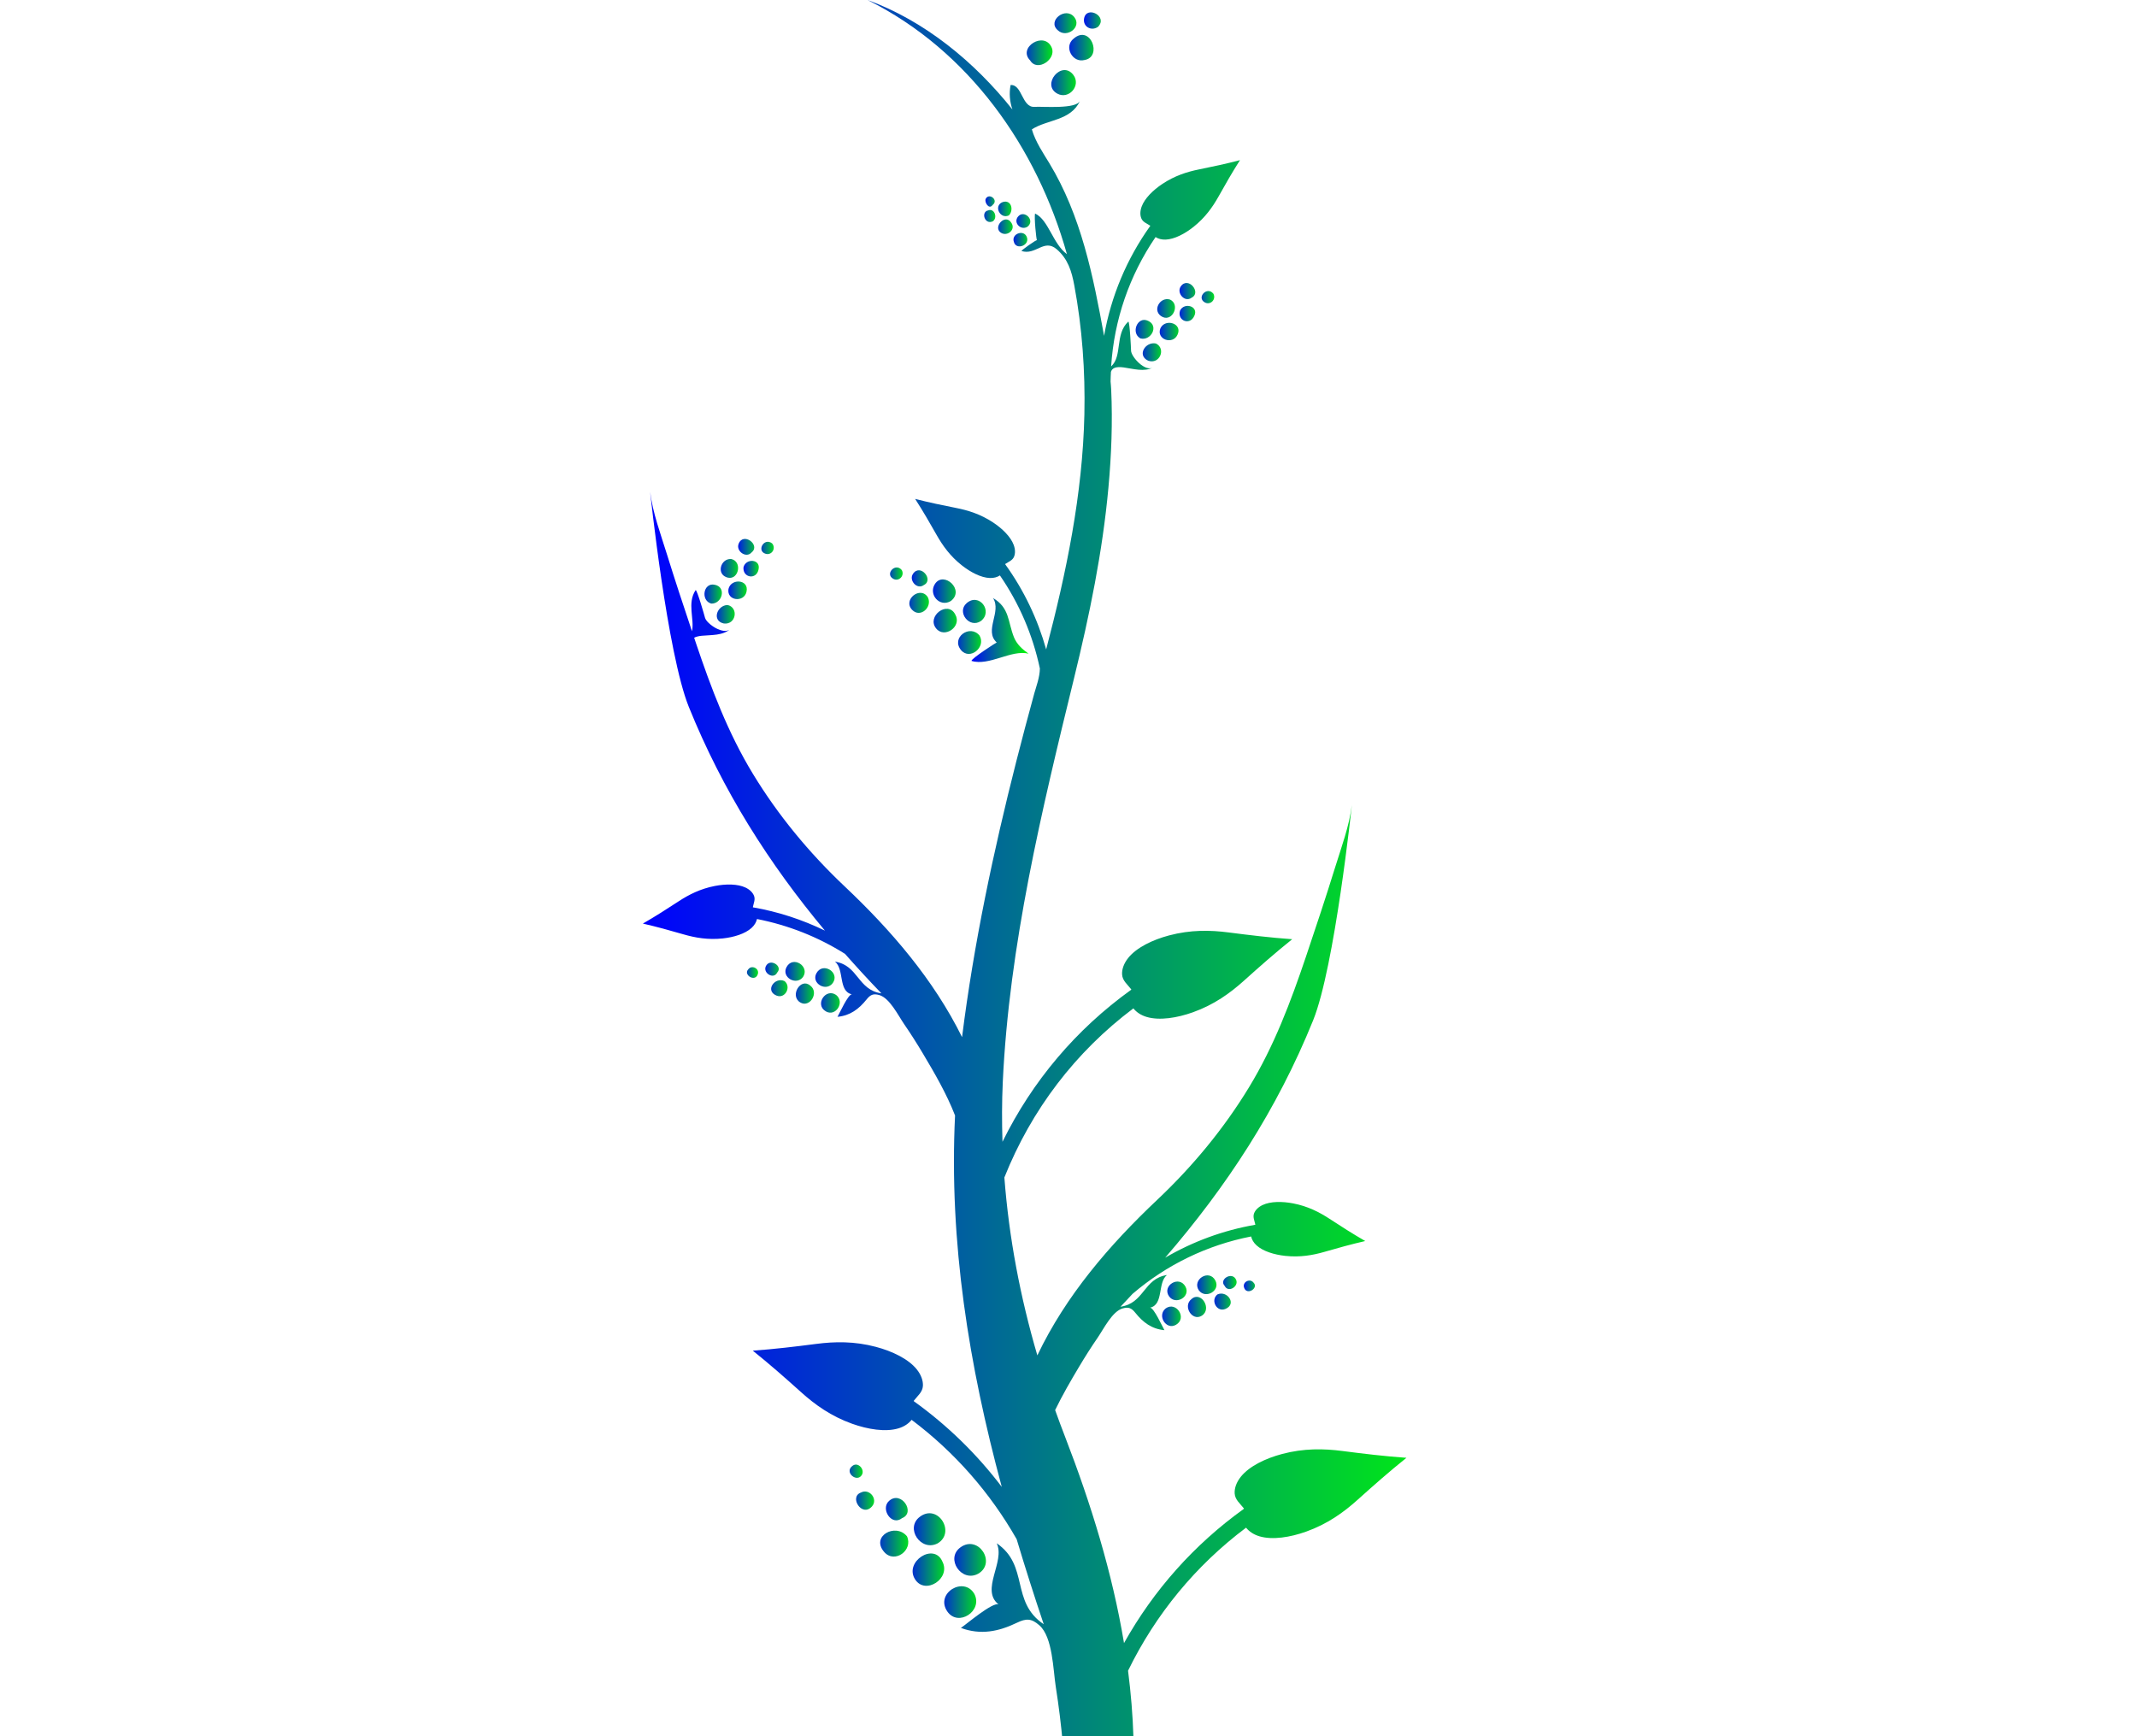 <?xml version="1.0" encoding="iso-8859-1"?>
<!-- Uploaded to: SVG Repo, www.svgrepo.com, Generator: SVG Repo Mixer Tools -->
<!DOCTYPE svg PUBLIC "-//W3C//DTD SVG 1.1//EN" "http://www.w3.org/Graphics/SVG/1.1/DTD/svg11.dtd">
<svg fill="url(#grad1)" version="1.1" id="Capa_1" xmlns="http://www.w3.org/2000/svg" xmlns:xlink="http://www.w3.org/1999/xlink" 
	 width="800px" height="650" viewBox="0 0 585.561 495.562"
	 xml:space="preserve">
<g>
	<g>
		<path d="M288.015,13.647c-2.038-4.951-9.888-0.119-6.173,3.611C283.893,20.643,289.352,16.894,288.015,13.647z"/>
		<path d="M294.441,4.896c-2.476-3.143-7.8,1.043-4.756,3.699C292.219,11.08,296.696,7.751,294.441,4.896z"/>
		<path d="M271.102,58.532c1.876-1.457-1.043-3.623-1.952-1.769C268.715,57.644,270.056,59.958,271.102,58.532z"/>
		<path d="M289.593,26.726c3.302,1.793,6.84-2.313,4.591-5.321C290.857,16.992,284.906,24.18,289.593,26.726z"/>
		<path d="M297.397,17.121c5.146-0.9,1.658-10.251-3.128-6.108C291.356,13.234,293.847,18.066,297.397,17.121z"/>
		<path d="M271.215,63.152c1.408-1.038,0.422-3.804-1.365-3.097C267.699,60.447,268.862,64.309,271.215,63.152z"/>
		<path d="M301.207,7.659c2.94-3.008-3.216-6.154-3.963-2.463C296.76,7.592,299.296,9.009,301.207,7.659z"/>
		<path d="M275.759,61.487c1.481-1.493,0.701-4.66-1.802-3.791C271.334,58.721,273.208,62.635,275.759,61.487z"/>
		<path d="M273.477,66.411c1.821,1.215,4.373-0.872,2.974-2.843C274.747,60.83,271.099,64.826,273.477,66.411z"/>
		<path d="M281.065,64.728c2.345-1.86-0.945-4.969-2.662-2.94C276.913,63.55,279.128,65.878,281.065,64.728z"/>
		<path d="M277.179,69.006c0.649,2.641,4.921,0.9,3.599-1.582C279.787,65.493,276.448,66.806,277.179,69.006z"/>
		<path d="M245.199,162.715c-1.818-2.237-4.884,1.102-2.463,2.482C244.354,166.118,246.093,164.334,245.199,162.715z"/>
		<path d="M331.666,86.307c1.619,0.921,3.356-0.863,2.463-2.481C332.314,81.589,329.246,84.927,331.666,86.307z"/>
		<path d="M251.484,166.99c3.014-1.447-1.046-6.34-3.112-3.164C247.173,165.671,249.566,168.41,251.484,166.99z"/>
		<path d="M324.778,81.824c-1.2,1.845,1.196,4.584,3.111,3.164C330.907,83.538,326.846,78.645,324.778,81.824z"/>
		<path d="M248.167,174.08c2.35,2.424,5.838-0.817,4.477-3.595C250.53,167.109,245.364,171.191,248.167,174.08z"/>
		<path d="M254.667,166.675c-1.94,2.996,1.346,6.778,4.516,4.884C263.345,168.386,257.142,162.862,254.667,166.675z"/>
		<path d="M255,179.371c2.417,3.008,7.476-0.584,5.453-3.994C258.348,171.274,252.201,175.889,255,179.371z"/>
		<path d="M263.682,172.183c-2.883,2.546,0.866,7.332,4.128,5.049C271.334,174.441,267.247,169.037,263.682,172.183z"/>
		<path d="M262.121,185.567c2.524,3.011,7.209-0.857,5.266-4.165C264.639,178.049,259.146,182.012,262.121,185.567z"/>
		<path d="M315.505,91.58c-3.06-1.466-5.006,3.476-2.209,5.003C316.286,97.409,318.701,93.027,315.505,91.58z"/>
		<path d="M319.658,90.484c2.877,1.319,5.064-3.58,2.1-4.981C318.792,84.594,316.433,88.936,319.658,90.484z"/>
		<path d="M315.505,102.944c3.283,1.188,5.205-3.43,2.24-4.899C314.738,97.421,312.241,101.424,315.505,102.944z"/>
		<path d="M323.877,95.57c1.57-3.234-3.411-4.795-4.841-1.913C317.708,96.874,322.519,98.52,323.877,95.57z"/>
		<path d="M324.64,88.593c-0.985,2.867,2.763,4.474,4.051,1.57C330,87.412,325.891,86.191,324.64,88.593z"/>
		<path d="M231.188,418.345c-2.623,1.854,1.303,5.034,2.656,2.564C234.667,419.4,232.745,417.219,231.188,418.345z"/>
		<path d="M236.732,429.927c1.75-2.057-0.783-5.178-3.173-3.923C230.049,427.24,233.883,433.269,236.732,429.927z"/>
		<path d="M245.282,433.314c3.966-1.549-0.242-7.993-3.703-4.93C239.027,430.649,242.277,435.72,245.282,433.314z"/>
		<path d="M240.211,443.015c2.99,3.375,8.314-0.569,6.463-4.522C243.434,434.565,236.206,438.492,240.211,443.015z"/>
		<path d="M250.355,432.929c-4.314,3.234,0.303,10.08,5.086,7.586C260.68,437.396,255.518,429.052,250.355,432.929z"/>
		<path d="M249,450.802c2.91,4.541,10.267-0.238,7.809-5.049C254.453,440.12,245.768,445.759,249,450.802z"/>
		<path d="M266.993,449.189c5.324-3.054,0.076-11.273-5.067-7.519C257.562,444.866,262.24,451.766,266.993,449.189z"/>
		<path d="M258.198,459.964c3.081,4.479,10.199-0.092,7.739-4.976C262.941,449.74,254.609,454.743,258.198,459.964z"/>
		<path d="M265.092,188.637c5.077,1.558,11.288-3.274,16.294-2.065c-1.777-1.249-3.381-2.681-4.195-4.743
			c-1.75-4.443-1.215-8.354-5.949-11.126c2.519,3.923-2.644,9.284,1.047,12.674C272.25,183.333,265.092,187.927,265.092,188.637z"/>
		<path d="M327.889,370.786c-2.576,1.971,0.175,6.466,2.926,4.755C333.869,373.647,330.623,368.345,327.889,370.786z"/>
		<path d="M334.705,365.508c-1.797-3.437-6.754-0.251-4.719,2.794C331.932,370.891,336.207,368.375,334.705,365.508z"/>
		<path d="M337.593,373.599c3.341-1.414,0.44-5.413-2.335-4.122C333.232,371.138,335.099,374.651,337.593,373.599z"/>
		<path d="M326.173,367.252c-1.818-3.366-6.787-0.27-4.691,2.763C323.388,372.641,327.712,370.11,326.173,367.252z"/>
		<path d="M320.554,373.43c-2.598,2.011,0.077,6.328,2.904,4.7C326.754,376.227,323.532,371.361,320.554,373.43z"/>
		<path d="M340.634,365.314c-1.083-2.555-5.03-0.152-3.28,1.714C338.361,369.109,341.433,367.203,340.634,365.314z"/>
		<path d="M342.865,367.405c0.68,2.549,4.315,0.272,2.733-1.304C344.627,364.801,342.446,365.835,342.865,367.405z"/>
		<path d="M206.365,275.868c-0.799,1.888,2.273,3.794,3.283,1.713C211.396,275.718,207.445,273.313,206.365,275.868z"/>
		<path d="M209.409,284.151c2.494,1.056,4.357-2.46,2.335-4.122C208.969,278.738,206.068,282.738,209.409,284.151z"/>
		<path d="M212.295,276.061c-1.502,2.87,2.772,5.385,4.719,2.793C219.048,275.81,214.091,272.625,212.295,276.061z"/>
		<path d="M204.134,277.958c0.417-1.567-1.762-2.604-2.732-1.304C199.819,278.23,203.458,280.507,204.134,277.958z"/>
		<path d="M223.541,288.68c2.831,1.631,5.502-2.689,2.907-4.7C223.467,281.915,220.245,286.783,223.541,288.68z"/>
		<path d="M216.184,286.098c2.751,1.708,5.502-2.785,2.925-4.755C216.377,278.897,213.13,284.2,216.184,286.098z"/>
		<path d="M220.829,277.805c-1.539,2.861,2.782,5.392,4.691,2.763C227.613,277.536,222.644,274.439,220.829,277.805z"/>
		<path d="M206.34,158.064c1.787,0.523,3.069-1.61,1.827-2.98C205.884,153.324,203.666,157.278,206.34,158.064z"/>
		<path d="M202.362,157.645c2.601-2.102-2.476-5.93-3.755-2.362C197.861,157.351,200.82,159.469,202.362,157.645z"/>
		<path d="M190.823,172.281c3.1,0.12,4.44-4.7,1.001-5.376C188.51,166.183,187.748,171.442,190.823,172.281z"/>
		<path d="M195.612,164.888c3.103,0.621,4.106-4.648,0.896-5.331C193.415,159.353,192.117,164.12,195.612,164.888z"/>
		<path d="M194.431,177.966c3.47,0.404,4.278-4.535,1.056-5.281C192.414,172.768,190.906,177.238,194.431,177.966z"/>
		<path d="M200.887,168.866c0.783-3.507-4.422-3.883-5.15-0.75C195.18,171.55,200.242,172.051,200.887,168.866z"/>
		<path d="M200.024,161.904c-0.3,3.018,3.715,3.721,4.302,0.597C204.972,159.521,200.691,159.279,200.024,161.904z"/>
		<path d="M203.005,255.638c-0.376-0.906-1.206-1.732-2.402-2.301c-2.276-1.08-5.636-1.062-8.742-0.462
			c-4.137,0.799-7.433,2.476-10.374,4.4c-3.317,2.169-6.625,4.293-10.184,6.34c4.002,0.915,7.788,1.971,11.594,3.075
			c3.375,0.977,7.02,1.613,11.209,1.163c3.146-0.337,6.362-1.307,8.222-3.005c0.866-0.792,1.346-1.668,1.545-2.537
			c8.978,1.763,17.445,5.123,25.116,9.945c3.369,3.807,6.812,7.577,10.401,11.279c-6.845-1.006-6.539-8.001-13.253-9.051
			c2.721,2.194,0.872,8.43,4.804,9.318c-1.102,0.04-3.506,5.422-4.088,6.423c3.608-0.337,6.095-2.212,8.295-4.954
			c1.089-1.355,1.907-1.741,3.645-1.249c2.938,0.829,5.398,5.847,7.09,8.311c1.86,2.711,3.629,5.489,5.309,8.313
			c3.369,5.634,6.814,11.595,9.208,17.742c-1.748,36.258,3.957,71.301,13.333,106.005c-7.054-9.303-15.465-17.534-25.102-24.453
			c-0.003-0.039-0.009-0.079-0.012-0.119c1.08-1.401,2.506-2.457,2.61-4.247c0.083-1.484-0.499-3.161-1.76-4.73
			c-2.393-2.98-6.992-5.175-11.631-6.408c-6.175-1.643-11.784-1.533-17.069-0.848c-5.964,0.771-11.882,1.484-18.094,1.928
			c4.859,3.893,9.33,7.84,13.801,11.861c3.962,3.564,8.519,6.839,14.532,8.993c4.52,1.618,9.547,2.424,13.213,1.328
			c1.704-0.508,2.94-1.39,3.782-2.442c12.301,9.244,22.405,20.793,29.979,34.067c2.424,8.1,5.006,16.19,7.729,24.278
			c-9.565-6.423-4.085-16.717-13.421-23.109c2.512,5.251-4.737,13.296,0.532,17.448c-1.686-0.734-9.155,5.633-10.753,6.717
			c5.667,2.08,10.747,1.049,16.022-1.494c2.613-1.254,4.112-1.251,6.371,0.741c3.821,3.354,3.92,12.659,4.69,17.573
			c0.854,5.41,1.518,10.851,2.014,16.301c1.064,11.344,2.05,23.299,1.04,34.676c-0.281,3.188-1.312,7.405,1.316,9.942
			c0,0,0.003,0.003,0.006,0.003c-66.209,0.089-119.808,19.376-119.808,43.161h240.535c0-22.246-46.897-40.558-107.144-42.904
			c1.864-9.073,3.204-18.244,3.761-27.497c1.025-12.913,0.53-25.683-1.095-38.293c7.886-16.145,19.312-30.031,33.685-40.829
			c0.851,1.062,2.099,1.952,3.821,2.466c3.7,1.104,8.779,0.291,13.342-1.344c6.074-2.175,10.673-5.479,14.676-9.082
			c4.514-4.061,9.027-8.044,13.936-11.977c-6.271-0.449-12.249-1.166-18.271-1.946c-5.337-0.691-11.001-0.802-17.237,0.857
			c-4.685,1.245-9.326,3.461-11.744,6.472c-1.272,1.585-1.863,3.277-1.777,4.776c0.104,1.809,1.542,2.877,2.634,4.29
			c-0.003,0.04-0.009,0.08-0.012,0.119c-14.192,10.19-25.75,23.195-34.201,38.312c-3.342-20.07-9.419-39.719-16.809-58.85
			c-0.992-2.543-1.932-5.098-2.85-7.659c2.065-4.254,4.471-8.403,6.849-12.381c1.68-2.824,3.445-5.603,5.309-8.314
			c1.689-2.463,4.149-7.481,7.091-8.311c1.737-0.493,2.552-0.107,3.645,1.248c2.199,2.742,4.685,4.618,8.295,4.954
			c-0.584-1-2.986-6.383-4.088-6.423c3.933-0.887,2.084-7.123,4.805-9.317c-6.714,1.05-6.408,8.045-13.253,9.052
			c1.169-1.206,2.276-2.445,3.424-3.66c9.762-8.351,21.312-13.936,33.858-16.396c0.199,0.866,0.68,1.744,1.546,2.537
			c1.86,1.701,5.076,2.668,8.222,3.005c4.189,0.449,7.834-0.184,11.209-1.163c3.807-1.102,7.595-2.16,11.595-3.075
			c-3.559-2.047-6.867-4.171-10.184-6.34c-2.941-1.925-6.236-3.602-10.374-4.4c-3.105-0.6-6.466-0.618-8.742,0.462
			c-1.199,0.569-2.025,1.398-2.402,2.301c-0.452,1.093,0.089,2.13,0.328,3.271c-0.013,0.024-0.028,0.043-0.04,0.067
			c-9.141,1.588-17.778,4.782-25.683,9.388c17.509-20.257,31.906-42.225,42.228-67.754c6.157-15.227,11.044-61.417,11.044-61.417
			c-0.734,6.016-2.993,12.029-4.776,17.785c-2.647,8.528-5.459,17.004-8.317,25.462c-4.382,12.972-9.088,25.499-16.233,37.256
			c-7.2,11.845-16.104,22.604-26.175,32.114c-13.74,12.975-26.13,27.396-34.257,44.446c-4.875-16.604-8.097-33.562-9.413-50.786
			c7.718-19.357,20.315-35.86,36.821-48.263c0.842,1.053,2.081,1.934,3.785,2.442c3.663,1.092,8.693,0.287,13.213-1.329
			c6.017-2.154,10.569-5.428,14.532-8.993c4.471-4.021,8.938-7.968,13.801-11.86c-6.212-0.444-12.13-1.157-18.094-1.928
			c-5.285-0.685-10.894-0.795-17.069,0.848c-4.639,1.233-9.234,3.427-11.631,6.408c-1.261,1.57-1.845,3.247-1.76,4.731
			c0.102,1.79,1.53,2.849,2.61,4.247c-0.003,0.04-0.009,0.08-0.012,0.12c-15.734,11.297-28.214,26.074-36.735,43.394
			c-0.175-5.661-0.181-11.341,0.085-17.054c1.821-39.088,11.111-77.537,20.376-115.408c4.379-17.895,8.097-35.866,9.776-54.236
			c0.854-9.333,1.215-18.678,0.787-28.042c-0.037-0.799-0.113-1.548-0.175-2.249c0.006-0.93,0.064-1.848,0.104-2.77
			c0.343-1.046,1.282-1.579,3.629-1.264c2.708,0.361,5.881,1.401,8.464-0.031c-2.279,1.484-6.328-3.002-6.35-4.764
			c-0.006-0.661-0.376-8.287-0.786-8.287c-3.908,3.626-1.598,9.823-4.902,12.797c0.863-13.342,5.211-25.949,12.684-36.919
			c0.75,0.478,1.708,0.765,2.88,0.719c2.519-0.095,5.486-1.667,7.962-3.638c3.296-2.623,5.443-5.634,7.157-8.703
			c1.934-3.461,3.886-6.873,6.093-10.334c-3.969,1.043-7.815,1.857-11.702,2.644c-3.445,0.694-6.967,1.821-10.471,4.159
			c-2.632,1.756-5.037,4.103-5.896,6.472c-0.453,1.246-0.463,2.417-0.092,3.326c0.443,1.096,1.558,1.454,2.53,2.096
			c0.006,0.024,0.013,0.052,0.019,0.077c-6.727,9.425-11.176,20.07-13.177,31.38c-3.103-17.103-6.53-34.293-15.661-49.352
			c-1.555-2.564-3.953-6.077-4.947-9.584c4.382-2.87,11.153-2.39,13.77-8.201c-0.985,2.512-10.561,1.613-13.018,1.772
			c-3.616,0.242-3.497-6.469-6.823-6.227c-0.453,2.362-0.242,4.764,0.523,6.983C265.992,17.696,251.75,5.955,235.422,0
			c28.896,14.376,48.369,42.066,56.91,72.541c-4.061-2.987-5.236-9.792-9.085-11.588c-0.315,0.863,0.346,7.699,0.544,7.607
			c-0.272-0.144-4.442,2.861-4.442,3.079c4.097,1.322,6.435-3.611,10.049-0.511c3.222,2.76,4.29,6.289,5.036,10.331
			c2.262,12.158,3.143,24.483,2.88,36.843c-0.505,22.742-5.146,45.123-10.909,67.057c-2.438-8.685-6.34-16.885-11.692-24.309
			c0.006-0.024,0.009-0.052,0.018-0.077c0.97-0.649,2.081-1.01,2.521-2.108c0.364-0.909,0.352-2.081-0.11-3.326
			c-0.873-2.365-3.287-4.7-5.927-6.444c-3.516-2.319-7.044-3.427-10.493-4.106c-3.889-0.768-7.738-1.563-11.713-2.589
			c2.222,3.452,4.189,6.854,6.141,10.306c1.729,3.06,3.89,6.062,7.2,8.669c2.485,1.958,5.462,3.516,7.98,3.602
			c1.172,0.04,2.13-0.251,2.876-0.734c5.554,8.069,9.382,17.05,11.402,26.558c-0.01,2.497-1.145,5.472-1.576,7.057
			c-1.763,6.432-3.479,12.876-5.122,19.339c-6.598,25.946-12.173,52.25-15.508,78.829c-8.127-16.429-20.171-30.435-33.525-43.045
			c-10.074-9.51-18.975-20.269-26.175-32.115c-7.145-11.756-11.854-24.284-16.233-37.255c-0.177-0.529-0.352-1.059-0.529-1.588
			c0.508-0.257,1.16-0.462,2.139-0.557c2.717-0.269,6.043,0.012,8.231-1.974c-1.879,1.968-6.849-1.469-7.274-3.179
			c-0.159-0.643-2.271-7.98-2.668-7.886c-2.509,3.736-0.291,8.234-1.044,11.75c-2.457-7.32-4.883-14.651-7.169-22.026
			c-1.787-5.756-4.042-11.772-4.776-17.785c0,0,4.887,46.19,11.043,61.417c9.657,23.883,22.846,44.67,38.84,63.838
			c-6.462-3.13-13.335-5.392-20.526-6.64c-0.012-0.024-0.027-0.043-0.04-0.067C202.916,257.768,203.461,256.731,203.005,255.638z"/>
	</g>
</g>
  <defs>
    <linearGradient id="grad1" x1="0%" y1="0%" x2="100%" y2="0%">
      <stop offset="0%" style="stop-color:rgb(0,0,255);stop-opacity:1" />
      <stop offset="100%" style="stop-color:rgb(0,255,0);stop-opacity:1" />
    </linearGradient>
  </defs>
</svg>